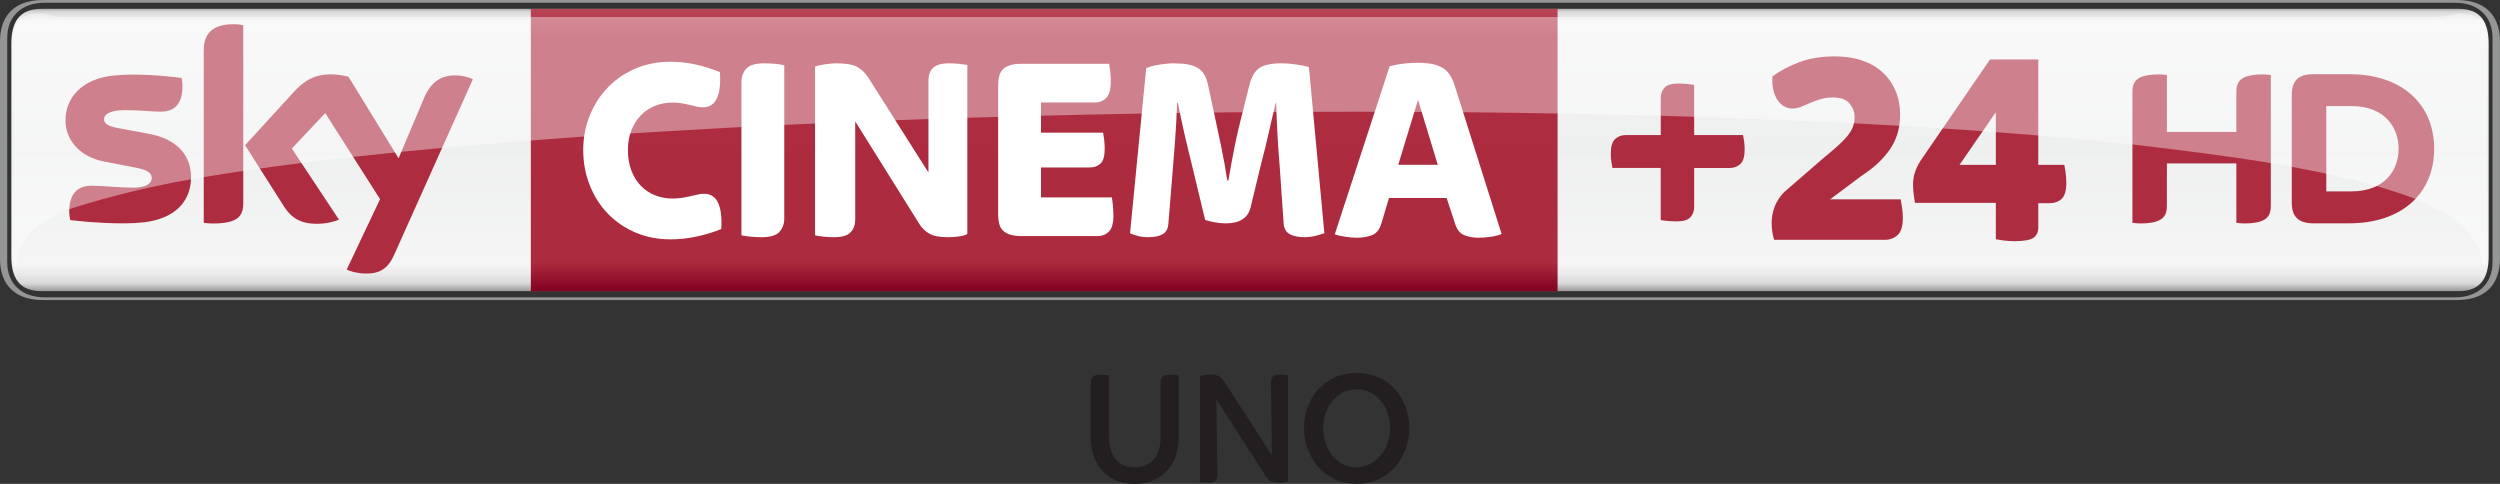 <svg width="600" height="116.13" version="1.1" viewBox="0 0 158.75 30.725" xmlns="http://www.w3.org/2000/svg" xmlns:xlink="http://www.w3.org/1999/xlink">
 <rect x="0" y="0" width="158.75" height="30.725" fill="#333333" stroke="none"/>
 <defs>
  <linearGradient id="a" x2="1" gradientTransform="matrix(0 18.227 18.227 0 133.98 75.354)" gradientUnits="userSpaceOnUse">
   <stop stop-color="#888685" offset="0"/>
   <stop stop-color="#d9d9da" offset=".02"/>
   <stop stop-color="#f5f5f6" offset=".052"/>
   <stop stop-color="#eeefef" offset=".488"/>
   <stop stop-color="#f5f5f6" offset=".895"/>
   <stop stop-color="#ebebec" offset=".929"/>
   <stop stop-color="#d9d9da" offset=".964"/>
   <stop stop-color="#888685" offset="1"/>
  </linearGradient>
  <linearGradient id="b" x2="1" gradientTransform="matrix(0 -17.927 17.927 0 137.27 93.444)" gradientUnits="userSpaceOnUse">
   <stop stop-color="#810121" offset="0"/>
   <stop stop-color="#ad2b3e" offset=".104"/>
   <stop stop-color="#ae2c3f" offset=".898"/>
   <stop stop-color="#b94556" offset="1"/>
   <stop stop-color="#ba3b4b" offset="1"/>
  </linearGradient>
 </defs>
 <g transform="translate(-70.962 -74.953)">
  <path d="m226.97 94.007c2.099 0 2.738-1.304 2.738-2.608v-13.839c0-1.304-0.639-2.608-2.738-2.608h-153.27c-2.099 0-2.738 1.304-2.738 2.608v13.839c0 1.304 0.639 2.608 2.738 2.608h153.27m-153.18-0.174c-1.414 0-2.369-0.834-2.369-2.223v-14.26c0-1.389 0.956-2.223 2.369-2.223h153.08c1.412 0 2.367 0.834 2.367 2.223v14.26c0 1.389-0.956 2.223-2.367 2.223h-153.08" fill="#939695"/>
  <path d="m73.599 75.513c-1.411 0-1.917 0.834-1.917 2.226v13.482c0 1.385 0.505 2.22 1.917 2.22 52.869 3e-5 105.64-4e-5 153.48 0 1.411 0 1.913-0.834 1.913-2.22v-13.482c0-1.391-0.502-2.226-1.913-2.226-51.861-2e-5 -106.92 1e-5 -153.48 0z" fill="url(#a)" stroke-width=".794"/>
  <path d="m104.67 75.521v17.928h65.198v-17.928z" fill="url(#b)" stroke-width="1"/>
  <g fill="#fff" stroke-width=".794">
   <path d="m113.52 90.15c-0.794 0-1.527-0.144-2.199-0.43-0.673-0.286-1.253-0.681-1.746-1.186-0.494-0.505-0.877-1.105-1.157-1.801-0.28-0.696-0.421-1.446-0.421-2.254 0-0.785 0.141-1.521 0.421-2.205 0.28-0.684 0.664-1.279 1.157-1.784 0.494-0.505 1.074-0.901 1.746-1.186 0.673-0.286 1.406-0.43 2.199-0.43 0.572 0 1.126 0.064 1.663 0.185 0.537 0.124 1.033 0.283 1.495 0.473 0.098 1.492-0.266 2.237-1.094 2.237-0.144 0-0.28-0.017-0.401-0.049-0.124-0.035-0.257-0.069-0.404-0.101-0.144-0.035-0.309-0.069-0.485-0.101-0.179-0.035-0.393-0.052-0.638-0.052-0.393 0-0.762 0.072-1.108 0.211-0.349 0.141-0.647 0.343-0.901 0.606-0.251 0.263-0.45 0.58-0.595 0.95-0.144 0.372-0.219 0.788-0.219 1.247 0 0.482 0.075 0.915 0.219 1.296 0.144 0.381 0.343 0.704 0.595 0.967 0.254 0.266 0.551 0.468 0.901 0.606 0.346 0.141 0.716 0.211 1.108 0.211 0.245 0 0.462-0.017 0.652-0.049 0.191-0.035 0.361-0.069 0.514-0.101 0.15-0.035 0.294-0.069 0.427-0.101 0.136-0.035 0.274-0.052 0.419-0.052 0.817 0 1.183 0.748 1.094 2.24-0.459 0.191-0.973 0.346-1.538 0.47-0.563 0.124-1.131 0.185-1.703 0.185"/>
   <path d="m119.32 90.015c-0.234 0-0.468-0.012-0.696-0.035-0.231-0.023-0.424-0.049-0.58-0.084v-9.745c0-0.326 0.101-0.603 0.303-0.834 0.199-0.228 0.58-0.343 1.14-0.343 0.237 0 0.468 0.011 0.699 0.032 0.228 0.023 0.421 0.052 0.577 0.087v9.745c0 0.326-0.101 0.603-0.3 0.831-0.202 0.231-0.583 0.346-1.143 0.346"/>
   <path d="m123.91 90.015c-0.225 0-0.442-0.012-0.655-0.035-0.214-0.023-0.393-0.049-0.537-0.084v-10.72c0.167-0.058 0.387-0.104 0.655-0.144 0.268-0.037 0.496-0.058 0.687-0.058 0.618 0 1.065 0.078 1.345 0.234 0.28 0.159 0.514 0.39 0.704 0.69l3.81 6.01v-5.857c0-0.147 0.02-0.283 0.061-0.413 0.037-0.13 0.104-0.242 0.199-0.343 0.095-0.101 0.228-0.182 0.395-0.237 0.167-0.055 0.381-0.084 0.638-0.084 0.225 0 0.439 0.011 0.647 0.032 0.208 0.023 0.384 0.046 0.528 0.069v10.738c-0.156 0.078-0.346 0.133-0.569 0.159-0.225 0.029-0.445 0.043-0.655 0.043-0.528 0-0.918-0.072-1.175-0.219-0.26-0.144-0.47-0.346-0.638-0.606l-4.081-6.529v6.243c0 0.315-0.095 0.577-0.286 0.791-0.191 0.214-0.548 0.32-1.074 0.32"/>
   <path d="m135.84 89.943c-0.315 0-0.569-0.035-0.765-0.101-0.196-0.066-0.346-0.159-0.453-0.277-0.107-0.118-0.179-0.263-0.216-0.43-0.04-0.167-0.061-0.346-0.061-0.537v-8.249c0-0.191 0.02-0.369 0.061-0.537 0.037-0.17 0.11-0.312 0.216-0.43 0.107-0.118 0.257-0.211 0.453-0.277 0.196-0.069 0.45-0.101 0.765-0.101h5.556c0.023 0.124 0.046 0.292 0.069 0.505 0.02 0.214 0.032 0.43 0.032 0.655 0 0.47-0.095 0.805-0.286 1.002-0.191 0.196-0.43 0.294-0.722 0.294h-3.423v1.919h3.943c0.023 0.113 0.046 0.26 0.069 0.445 0.02 0.188 0.032 0.387 0.032 0.598 0 0.45-0.089 0.756-0.268 0.918-0.179 0.165-0.401 0.245-0.67 0.245h-3.106v1.902h4.497c0.023 0.121 0.046 0.294 0.069 0.514 0.02 0.216 0.032 0.433 0.032 0.647 0 0.482-0.095 0.82-0.286 1.01-0.191 0.191-0.43 0.286-0.722 0.286h-4.817"/>
   <path d="m143.91 90.015c-0.257 0-0.485-0.026-0.681-0.075-0.193-0.052-0.367-0.11-0.511-0.176l1.028-10.487c0.211-0.089 0.491-0.165 0.837-0.219 0.346-0.055 0.644-0.084 0.889-0.084 0.349 0 0.647 0.023 0.898 0.066 0.254 0.046 0.468 0.121 0.647 0.228 0.179 0.107 0.323 0.254 0.43 0.445 0.104 0.191 0.185 0.427 0.242 0.707l0.436 2.038c0.124 0.56 0.254 1.181 0.395 1.859 0.139 0.678 0.266 1.377 0.375 2.095h0.069c0.121-0.719 0.251-1.414 0.384-2.087 0.136-0.673 0.274-1.29 0.419-1.85l0.537-2.139c0.136-0.528 0.349-0.886 0.647-1.077 0.297-0.19 0.756-0.286 1.383-0.286 0.312 0 0.629 0.026 0.947 0.075 0.32 0.049 0.583 0.104 0.797 0.159l0.981 10.556c-0.156 0.055-0.343 0.11-0.563 0.167-0.216 0.055-0.456 0.084-0.713 0.084-0.358 0-0.661-0.061-0.906-0.185-0.245-0.124-0.381-0.355-0.404-0.69l-0.251-3.637c-0.055-0.638-0.104-1.31-0.141-2.012-0.04-0.699-0.066-1.365-0.078-1.995h-0.032c-0.147 0.586-0.294 1.215-0.445 1.893-0.153 0.681-0.306 1.305-0.462 1.879l-0.69 2.86c-0.167 0.673-0.699 1.01-1.593 1.01-0.225 0-0.453-0.023-0.69-0.069-0.234-0.043-0.436-0.095-0.603-0.15l-0.857-3.568c-0.167-0.664-0.323-1.313-0.47-1.954-0.144-0.638-0.28-1.279-0.401-1.917h-0.052c-0.032 0.898-0.078 1.717-0.133 2.465-0.058 0.745-0.107 1.388-0.153 1.928l-0.268 3.282c-0.02 0.323-0.144 0.548-0.369 0.673-0.222 0.124-0.514 0.185-0.872 0.185"/>
   <path d="m159.75 85.419h2.511l-1.253-4.125-1.258 4.125m-2.618 4.63c-0.214 0-0.456-0.02-0.73-0.061-0.274-0.038-0.502-0.092-0.681-0.159l3.484-10.671c0.303-0.078 0.609-0.136 0.918-0.17 0.309-0.032 0.592-0.049 0.849-0.049 0.372 0 0.687 0.029 0.953 0.084 0.263 0.058 0.485 0.141 0.664 0.254 0.182 0.113 0.329 0.26 0.447 0.445 0.118 0.185 0.216 0.401 0.294 0.649l2.985 9.441c-0.19 0.078-0.419 0.139-0.687 0.176-0.268 0.04-0.531 0.061-0.791 0.061-0.289 0-0.572-0.049-0.846-0.144-0.274-0.095-0.473-0.312-0.597-0.649l-0.572-1.732h-3.66l-0.485 1.634c-0.124 0.393-0.332 0.638-0.621 0.739-0.292 0.101-0.6 0.153-0.924 0.153"/>
  </g>
  <g fill="#ae2c3f">
   <path d="m212.97 83.331v-2.532c0-0.685 0.273-1.121 1.689-1.121 0.176 0 0.325 0.011 0.5 0.039v8.302c0 0.685-0.273 1.121-1.691 1.121-0.174 0-0.325-0.014-0.497-0.039v-3.772h-4.411v2.69c0 0.685-0.275 1.121-1.693 1.121-0.172 0-0.321-0.014-0.497-0.039v-8.302c0-0.685 0.275-1.121 1.693-1.121 0.174 0 0.323 0.011 0.497 0.039v3.614h4.411m12.56 1.066c0-2.821-2.033-4.734-5.394-4.734h-2.289c-1.095 0-1.359 0.577-1.359 1.338v6.81c0 0.729 0.264 1.322 1.359 1.322h2.289c3.362 0 5.394-1.916 5.394-4.737m-6.849 2.709v-5.417h1.583c2.202 0 3.009 1.428 3.009 2.709 0 1.286-0.807 2.709-3.009 2.709h-1.583"/>
   <path d="m83.092 86.197c0 1.536-1.004 2.655-3.042 2.878-1.475 0.159-3.614-0.029-4.627-0.144-0.037-0.167-0.066-0.372-0.066-0.534 0-1.345 0.725-1.651 1.406-1.651 0.704 0 1.818 0.124 2.644 0.124 0.909 0 1.189-0.309 1.189-0.603 0-0.387-0.369-0.546-1.074-0.681l-1.934-0.372c-1.608-0.309-2.468-1.42-2.468-2.601 0-1.438 1.016-2.638 3.016-2.861 1.51-0.162 3.348 0.023 4.359 0.147 0.037 0.173 0.055 0.335 0.055 0.517 0 1.339-0.704 1.628-1.386 1.628-0.522 0-1.334-0.098-2.26-0.098-0.944 0-1.333 0.26-1.333 0.577 0 0.335 0.372 0.473 0.964 0.577l1.847 0.343c1.896 0.349 2.71 1.426 2.71 2.754m3.317 1.648c0 0.823-0.323 1.299-1.931 1.299-0.211 0-0.398-0.017-0.577-0.043v-10.919c0-0.828 0.283-1.694 1.905-1.694 0.205 0 0.41 0.02 0.603 0.061v11.297m6.57 4.223c0.208 0.11 0.641 0.24 1.186 0.254 0.932 0.02 1.443-0.338 1.818-1.172l5.008-11.168c-0.208-0.113-0.664-0.237-1.039-0.245-0.644-0.011-1.507 0.121-2.061 1.438l-1.619 3.828-3.181-5.178c-0.205-0.064-0.704-0.153-1.074-0.153-1.12 0-1.749 0.413-2.399 1.12l-3.091 3.38 2.485 3.914c0.459 0.713 1.065 1.077 2.049 1.077 0.644 0 1.178-0.147 1.426-0.266l-2.993-4.514 2.122-2.249 3.481 5.464-2.119 4.471" stroke-width=".794"/>
   <g>
    <path d="m177.42 89.01c-0.192 0-0.376-9e-3 -0.552-0.025-0.174-0.018-0.325-0.037-0.449-0.06v-3.307h-3.068c-0.023-0.115-0.046-0.247-0.069-0.399-0.023-0.154-0.034-0.332-0.034-0.536 0-0.429 0.092-0.729 0.273-0.898 0.179-0.17 0.401-0.254 0.66-0.254h2.239v-2.358c0-0.259 0.08-0.477 0.238-0.653 0.158-0.174 0.451-0.264 0.882-0.264 0.192 0 0.376 9e-3 0.55 0.028 0.176 0.016 0.325 0.037 0.451 0.057v3.19h3.103c0.023 0.112 0.046 0.245 0.069 0.399s0.034 0.33 0.034 0.534c0 0.431-0.092 0.731-0.273 0.901-0.181 0.17-0.401 0.254-0.662 0.254h-2.271v2.475c0 0.261-0.08 0.479-0.238 0.653-0.158 0.176-0.454 0.264-0.882 0.264"/>
    <path d="m183.62 90.18c-0.046-0.14-0.085-0.307-0.115-0.5-0.03-0.192-0.043-0.39-0.043-0.589 0-0.14 0.014-0.298 0.043-0.472 0.03-0.176 0.08-0.357 0.149-0.545 0.071-0.188 0.172-0.374 0.3-0.561 0.128-0.188 0.293-0.362 0.493-0.527l2.186-1.897c0.387-0.316 0.713-0.594 0.976-0.827 0.266-0.236 0.484-0.456 0.653-0.662 0.17-0.204 0.291-0.403 0.36-0.598 0.071-0.192 0.108-0.401 0.108-0.626 0-0.305-0.108-0.587-0.319-0.846-0.211-0.259-0.564-0.387-1.056-0.387-0.305 0-0.58 0.039-0.82 0.115-0.241 0.076-0.461 0.158-0.66 0.247-0.199 0.087-0.387 0.167-0.564 0.236-0.176 0.071-0.357 0.105-0.545 0.105-0.176 0-0.348-0.046-0.511-0.14-0.165-0.094-0.307-0.229-0.424-0.406s-0.204-0.39-0.264-0.642c-0.06-0.254-0.076-0.538-0.053-0.855 0.481-0.353 1.045-0.653 1.691-0.898 0.646-0.247 1.409-0.371 2.289-0.371 0.635 0 1.208 0.089 1.719 0.264 0.511 0.176 0.942 0.426 1.295 0.749 0.353 0.323 0.626 0.715 0.82 1.171 0.192 0.458 0.291 0.965 0.291 1.517 0 0.834-0.213 1.56-0.635 2.184-0.424 0.623-1.017 1.18-1.78 1.673l-2.026 1.517h4.475c0.023 0.128 0.053 0.298 0.087 0.511 0.037 0.211 0.053 0.433 0.053 0.669 0 0.527-0.11 0.891-0.335 1.091-0.222 0.202-0.488 0.3-0.793 0.3h-7.046"/>
    <path d="m195.39 85.423h2.308v-3.348l-2.308 3.348m3.472 4.844c-0.213 0-0.431-0.014-0.653-0.043-0.222-0.03-0.394-0.055-0.511-0.08v-2.308h-5.135c-0.023-0.128-0.05-0.296-0.078-0.502-0.03-0.204-0.044-0.426-0.044-0.66 0-0.293 0.048-0.582 0.149-0.864 0.099-0.282 0.261-0.575 0.483-0.88l4.255-6.203h3.064v6.696h1.657c0.023 0.131 0.05 0.298 0.08 0.502 0.03 0.206 0.044 0.419 0.044 0.644 0 0.493-0.101 0.83-0.3 1.013-0.199 0.181-0.451 0.273-0.756 0.273h-0.724v1.533c0 0.305-0.105 0.529-0.316 0.669-0.211 0.142-0.616 0.211-1.214 0.211"/>
   </g>
  </g>
  <path d="m73.538 75.807c-1.251 0-1.73 0.5-1.73 1.975l-2e-3 12.725c0 0.793 0.043 1.325 0.162 1.325 0.043-0.25 0.08-1.473 1.425-2.587 0.445-0.346 1.102-0.68 1.948-1.006 2.791-0.901 5.427-1.488 7.731-1.898 0.282-0.05 0.57-0.099 0.811-0.139 0.878-0.146 1.763-0.285 2.507-0.395 0.366-0.053 0.744-0.109 1.058-0.153 0.924-0.127 1.855-0.252 2.637-0.349 1.149-0.142 2.309-0.28 3.284-0.389 0.928-0.101 1.866-0.2 2.656-0.28 0.134-0.015 0.282-0.029 0.4-0.041 0.905-0.09 1.82-0.178 2.59-0.248 3.106-0.278 6.154-0.521 9.026-0.724 1.022-0.067 2.059-0.139 2.929-0.194 2.463-0.153 4.957-0.299 7.055-0.409 0.947-0.045 1.911-0.096 2.72-0.134 0.678-0.031 1.373-0.064 1.956-0.091 0.889-0.037 1.793-0.077 2.552-0.109 0.868-0.041 1.768-0.069 2.547-0.099 0.73-0.027 1.476-0.054 2.102-0.074 0.859-0.03 1.733-0.059 2.469-0.082 0.68-0.023 1.371-0.042 1.953-0.058 0.949-0.027 1.911-0.053 2.721-0.074 2.226-0.053 4.491-0.102 6.397-0.135 0.771-0.014 1.556-0.026 2.216-0.034h2e-3c0.071-4e-5 0.137-2e-3 0.205-2e-3 0.754-0.012 1.519-0.022 2.163-0.03 0.631-6e-3 1.275-0.012 1.817-0.018 0.671-3e-3 1.361-0.011 1.964-0.014 0.063 3.1e-4 0.13-2e-3 0.186-2e-3 0.81-5e-3 1.632-9e-3 2.326-0.011 0.949-2e-3 1.912-5e-3 2.723-5e-3 0.396 0 0.802 1.61e-4 1.199 2e-3 0.856-3.81e-4 1.744 3e-3 2.516 7e-3 0.162-7.9e-4 0.328 7.93e-4 0.465 2e-3 0.915 5e-3 1.844 0.012 2.628 0.018 4.258 0.042 8.637 0.119 12.569 0.227 0.734 0.023 1.488 0.043 2.12 0.064 3.496 0.12 7.067 0.258 10.09 0.41 1.007 0.053 2.032 0.108 2.896 0.158 0.926 0.056 1.871 0.111 2.667 0.163 0.885 0.058 1.785 0.118 2.544 0.174 0.329 0.021 0.671 0.048 0.956 0.069 0.932 0.071 1.892 0.147 2.697 0.213 2.076 0.174 4.072 0.364 5.972 0.568 3.016 0.358 6.131 0.739 8.791 1.187 0.458 0.077 0.932 0.161 1.328 0.234 0.759 0.143 1.537 0.296 2.193 0.435 1.102 0.25 2.239 0.515 3.198 0.786 0.851 0.258 1.729 0.531 2.463 0.816 1.027 0.487 2.17 0.953 2.946 1.662 1.217 1.201 1.382 2.337 1.425 2.587 0.119 0 0.162-0.532 0.162-1.325l-5e-3 -12.725c0-1.476-0.481-1.975-1.728-1.975-0.424 0-0.845 0.227-1.409 0.227h-150.79c-0.508 0.037-0.984-0.219-1.407-0.227z" fill="#fff" opacity=".4"/>
  <g fill="#231f20" stroke-width=".794">
   <path d="m143.01 105.68c-0.453 0-0.851-0.076-1.194-0.23-0.345-0.152-0.635-0.363-0.872-0.63-0.237-0.269-0.416-0.58-0.538-0.934-0.122-0.354-0.182-0.738-0.182-1.148v-3.506c0-0.14 0.044-0.255 0.131-0.35 0.085-0.094 0.242-0.14 0.462-0.14 0.113 0 0.221 0.005 0.329 0.014 0.108 0.012 0.191 0.023 0.246 0.037v3.975c0 0.564 0.14 1.015 0.423 1.353 0.281 0.338 0.683 0.506 1.203 0.506 0.502 0 0.9-0.168 1.196-0.506 0.294-0.338 0.444-0.789 0.444-1.353v-3.536c0-0.14 0.044-0.255 0.129-0.35 0.087-0.094 0.242-0.14 0.465-0.14 0.113 0 0.221 0.005 0.324 0.014 0.104 0.012 0.184 0.023 0.239 0.037v3.946c0 0.41-0.062 0.794-0.186 1.148-0.127 0.354-0.308 0.665-0.543 0.934-0.237 0.267-0.531 0.479-0.883 0.63-0.35 0.154-0.75 0.23-1.194 0.23"/>
   <path d="m147.7 105.6c-0.104 0-0.207-5e-3 -0.308-0.011-0.101-7e-3 -0.179-0.016-0.235-0.03v-6.72c0.076-0.035 0.175-0.062 0.292-0.078 0.117-0.018 0.225-0.028 0.322-0.028 0.278 0 0.479 0.037 0.6 0.11 0.122 0.074 0.228 0.179 0.317 0.317l3.039 4.696-0.062-4.663c0-0.127 0.039-0.232 0.12-0.324 0.081-0.09 0.223-0.136 0.433-0.136 0.097 0 0.196 0.007 0.297 0.016 0.101 0.012 0.179 0.023 0.235 0.037v6.72c-0.159 0.062-0.347 0.094-0.561 0.094-0.251 0-0.437-0.037-0.554-0.11-0.117-0.071-0.216-0.168-0.292-0.285l-3.14-4.896 0.062 4.831c0 0.133-0.039 0.244-0.12 0.329-0.081 0.087-0.228 0.131-0.444 0.131"/>
   <path d="m157.1 104.63c0.292 0 0.566-0.064 0.824-0.193 0.258-0.129 0.483-0.304 0.679-0.527 0.196-0.223 0.347-0.488 0.46-0.794 0.11-0.306 0.166-0.633 0.166-0.98 0-0.347-0.053-0.674-0.161-0.976-0.108-0.304-0.258-0.564-0.449-0.782-0.191-0.221-0.416-0.393-0.674-0.518-0.255-0.124-0.534-0.189-0.833-0.189-0.292 0-0.568 0.062-0.826 0.184-0.258 0.122-0.481 0.292-0.672 0.511-0.193 0.219-0.343 0.479-0.456 0.778-0.11 0.299-0.166 0.626-0.166 0.98 0 0.363 0.053 0.697 0.161 1.003 0.108 0.306 0.258 0.571 0.449 0.794 0.191 0.221 0.416 0.396 0.674 0.52 0.258 0.127 0.531 0.189 0.824 0.189m0.011 1.044c-0.495 0-0.948-0.094-1.357-0.278-0.412-0.184-0.761-0.437-1.054-0.761-0.292-0.322-0.52-0.699-0.683-1.127-0.163-0.428-0.246-0.888-0.246-1.383 0-0.485 0.083-0.943 0.246-1.371 0.163-0.428 0.391-0.798 0.683-1.111 0.292-0.313 0.642-0.561 1.054-0.741 0.41-0.182 0.863-0.271 1.357-0.271 0.492 0 0.946 0.09 1.355 0.271 0.412 0.179 0.761 0.428 1.054 0.741 0.292 0.313 0.52 0.681 0.683 1.107 0.166 0.423 0.246 0.883 0.246 1.376 0 0.495-0.081 0.955-0.246 1.383-0.163 0.428-0.391 0.805-0.683 1.127-0.292 0.324-0.642 0.577-1.054 0.761-0.41 0.184-0.863 0.278-1.355 0.278"/>
  </g>
 </g>
</svg>
